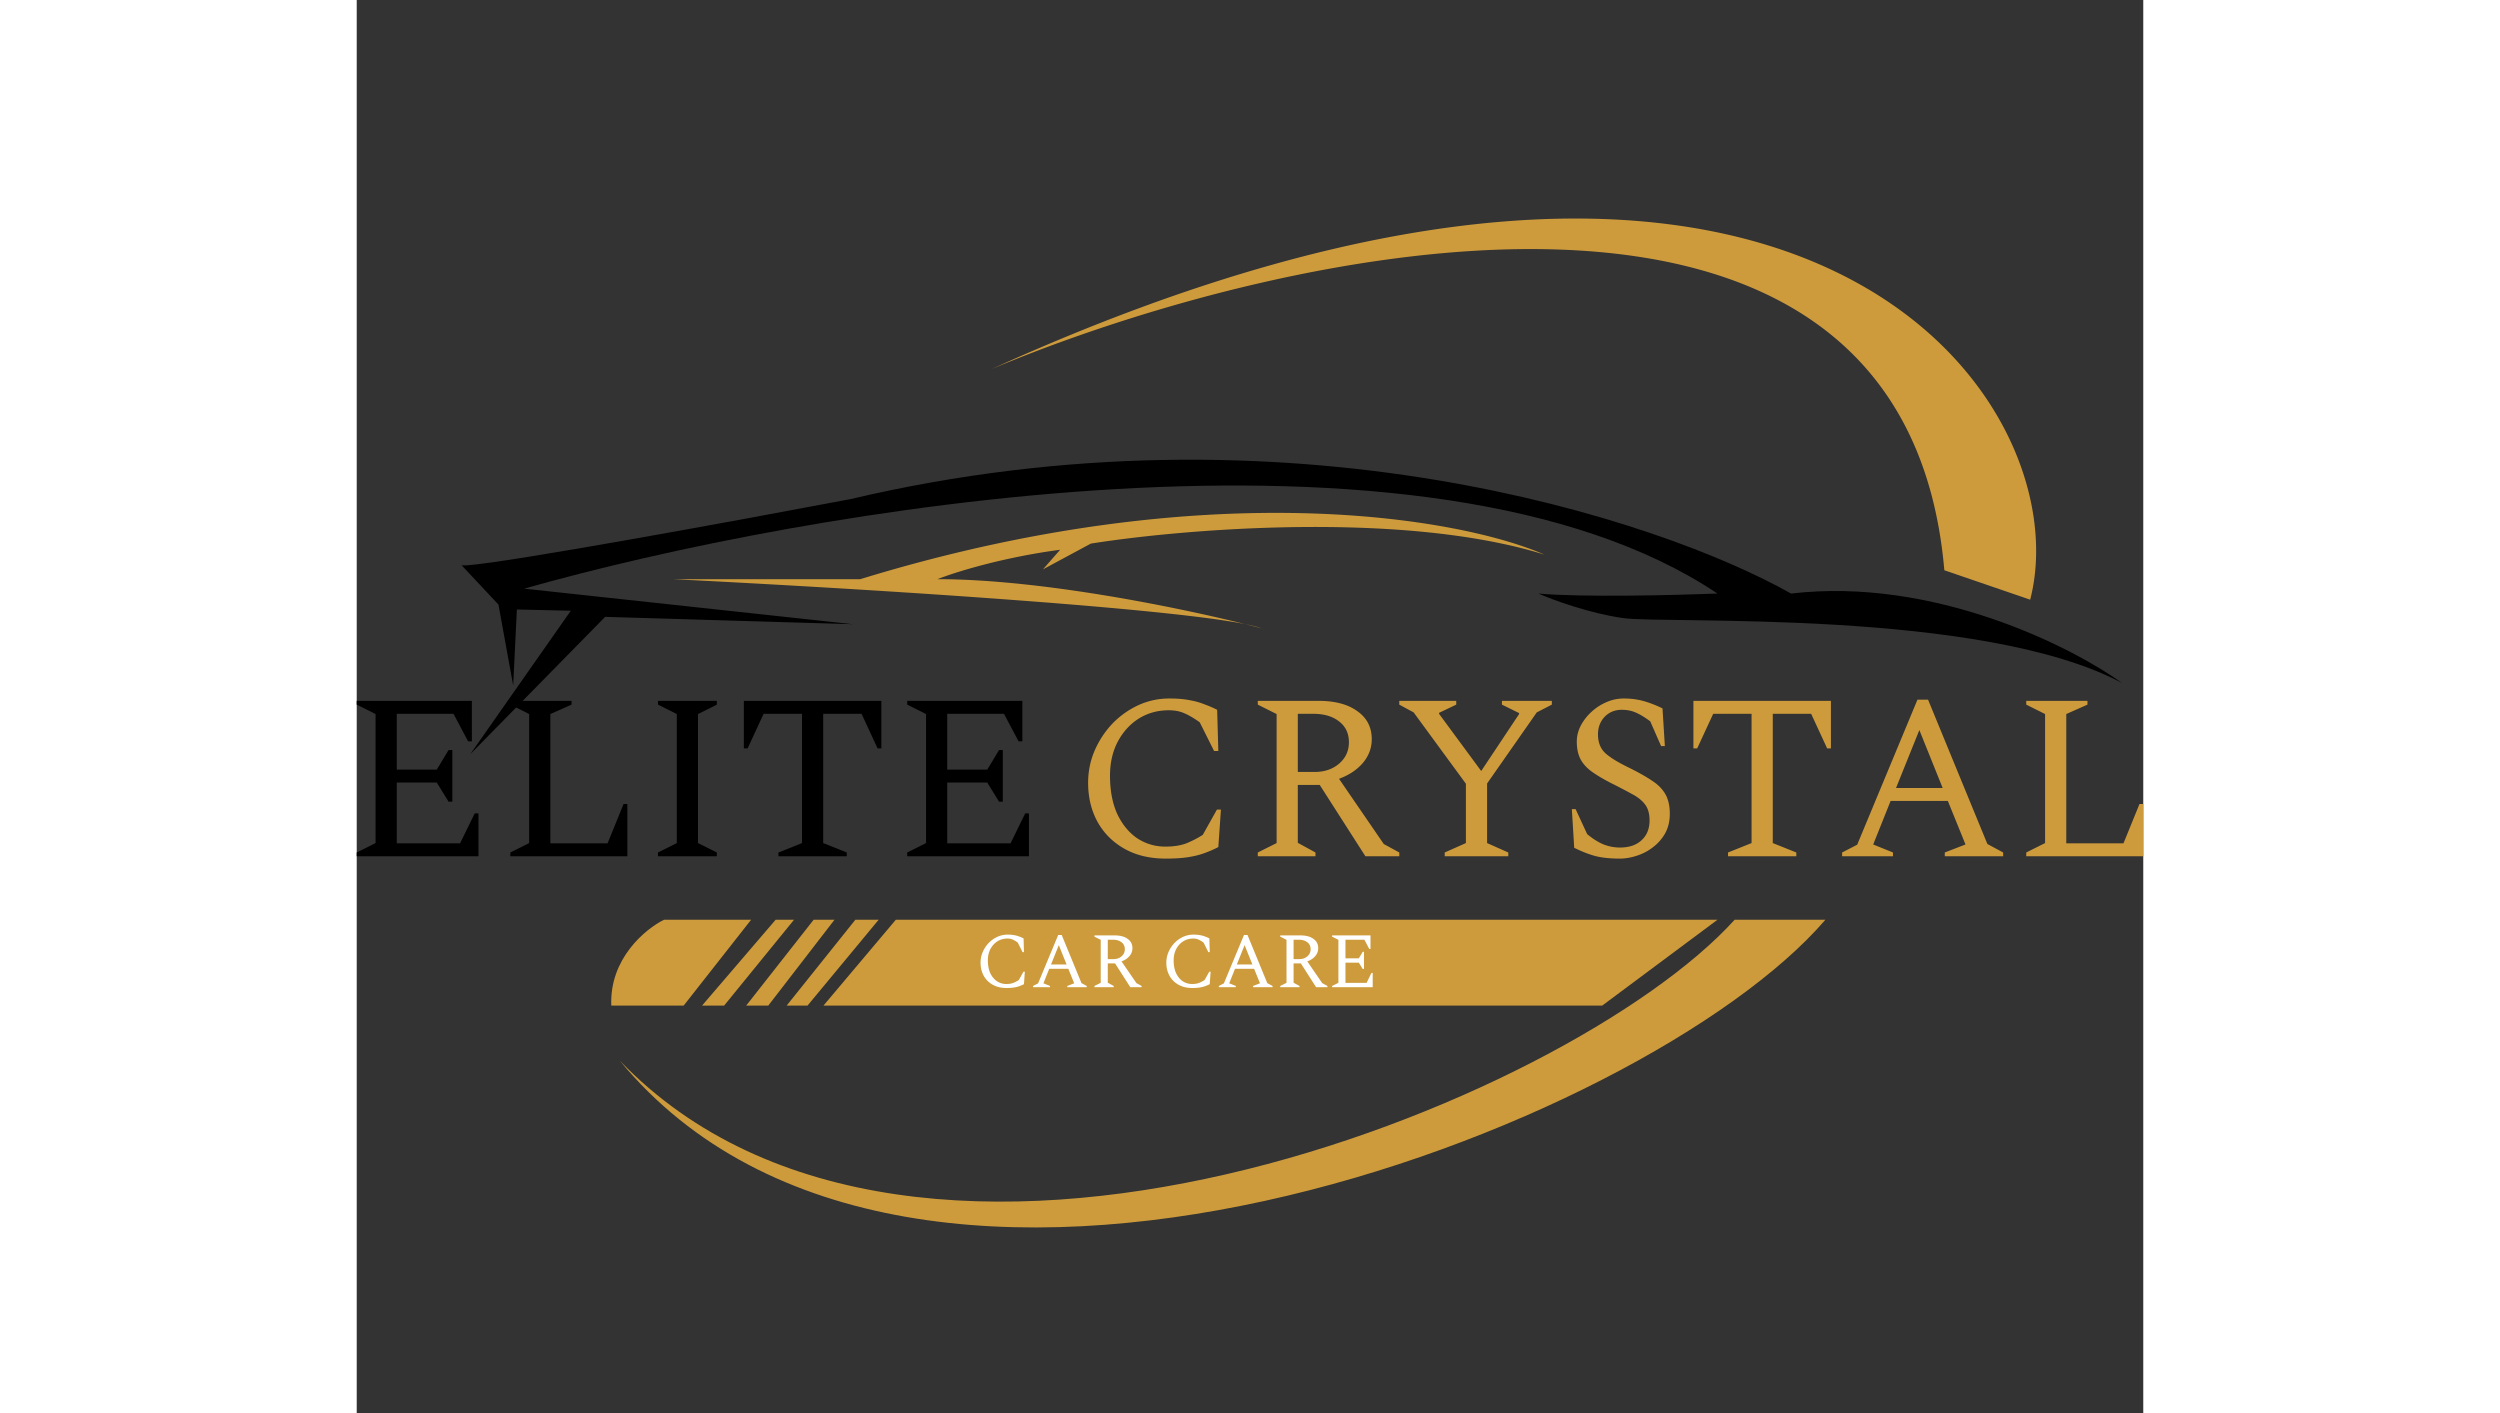 <svg fill="none" height="1413" viewBox=".209 -89.106 728.399 576.1" width="2500" xmlns="http://www.w3.org/2000/svg"><rect x=".209" y="-89.106" width="728.399" height="576.1" fill="#333333" stroke="none"/><path d="m205.5 147.033c142-43.6 245.167-24.834 279-10-57.6-18-147.333-10.5-185-4.5l-19.5 10.5 7-8c-24 3.2-43.333 9.333-50 12 41.683 0 97.341 11.339 125.488 18.332 2.782.561 4.978 1.118 6.512 1.668a433.239 433.239 0 0 0 -6.512-1.668c-35.655-7.192-167.471-15.086-233.488-18.332z" fill="#cd9b3c"/><path d="m.209 260v-1.536l7.68-3.84v-52.608l-7.68-3.84v-1.536h46.944v16.512h-1.536l-5.952-11.232h-23.136v22.752h16.32l4.8-7.968h1.536v21.024h-1.536l-4.8-7.776h-16.32v24.768h25.824l5.952-12.192h1.536v17.472zm62.625 0v-1.536l7.68-3.84v-52.608l-7.68-3.84v-1.536h24.96v1.536l-8.64 3.84v52.704h23.328l6.528-16.032h1.536v21.312zm60.198 0v-1.536l7.68-3.84v-52.608l-7.68-3.84v-1.536h24v1.536l-7.68 3.84v52.608l7.68 3.84v1.536zm49.119 0v-1.536l9.6-3.84v-52.704h-15.648l-6.528 14.112h-1.536v-19.392h56.064v19.392h-1.536l-6.528-14.112h-15.648v52.704l9.6 3.84v1.536zm52.495 0v-1.536l7.68-3.84v-52.608l-7.68-3.84v-1.536h46.944v16.512h-1.536l-5.952-11.232h-23.136v22.752h16.32l4.8-7.968h1.536v21.024h-1.536l-4.8-7.776h-16.32v24.768h25.824l5.952-12.192h1.536v17.472z" fill="#000"/><path d="m330.087 260.96c-6.528 0-12.16-1.344-16.896-4.032s-8.384-6.336-10.944-10.944c-2.56-4.672-3.839-9.984-3.839-15.936 0-4.544.863-8.864 2.591-12.96 1.792-4.16 4.192-7.84 7.2-11.04a35.205 35.205 0 0 1 10.56-7.584c4.032-1.856 8.288-2.784 12.768-2.784 3.2 0 5.921.224 8.161.672 2.24.384 4.223.928 5.951 1.632a48.512 48.512 0 0 1 5.377 2.304l.479 16.8h-1.728l-5.856-11.712c-2.432-1.728-4.576-2.976-6.432-3.744-1.792-.768-3.84-1.152-6.144-1.152-4.608 0-8.736 1.152-12.384 3.456-3.584 2.304-6.431 5.472-8.543 9.504-2.048 3.968-3.073 8.544-3.073 13.728 0 6.08.992 11.296 2.976 15.648 2.048 4.288 4.768 7.584 8.16 9.888 3.456 2.24 7.265 3.36 11.425 3.36 3.52 0 6.463-.48 8.831-1.44 2.432-1.024 4.576-2.144 6.432-3.36l5.76-10.272h1.632l-1.056 15.264a46.004 46.004 0 0 1 -5.759 2.496c-1.92.704-4.129 1.248-6.625 1.632s-5.504.576-9.024.576zm37.497-.96v-1.536l7.68-3.84v-52.608l-7.68-3.84v-1.536h24.768c6.72 0 12 1.408 15.84 4.224 3.904 2.752 5.856 6.56 5.856 11.424 0 3.584-1.216 6.816-3.648 9.696-2.432 2.816-5.664 4.96-9.696 6.432l18.24 26.592 6.336 3.456v1.536h-13.824l-18.624-29.088h-8.928v23.616l7.2 3.936v1.536zm22.56-58.08h-6.24v23.712h6.816c4.032 0 7.36-1.12 9.984-3.36 2.688-2.304 4.032-5.216 4.032-8.736 0-3.584-1.312-6.4-3.936-8.448-2.624-2.112-6.176-3.168-10.656-3.168zm53.65 58.08v-1.536l8.64-3.84v-24.192l-21.312-29.088-5.856-3.168v-1.536h23.232v1.536l-7.008 3.36v.384l17.184 23.328 15.456-23.232v-.384l-7.008-3.456v-1.536h20.352v1.536l-6.144 3.168-20.256 28.992v24.288l8.64 3.84v1.536zm71.425.96c-3.968 0-7.328-.352-10.08-1.056-2.752-.768-5.6-1.888-8.544-3.36l-.96-15.744h1.536l4.704 10.176c2.304 1.92 4.544 3.328 6.72 4.224 2.176.832 4.384 1.248 6.624 1.248 3.776 0 6.72-.992 8.832-2.976 2.176-1.984 3.264-4.672 3.264-8.064 0-2.816-.64-5.024-1.92-6.624-1.216-1.6-3.008-3.008-5.376-4.224-2.304-1.28-5.056-2.72-8.256-4.32-3.008-1.536-5.568-3.04-7.68-4.512s-3.712-3.168-4.8-5.088c-1.088-1.984-1.632-4.448-1.632-7.392 0-2.176.512-4.288 1.536-6.336 1.088-2.112 2.528-4 4.32-5.664 1.856-1.728 3.904-3.072 6.144-4.032 2.304-1.024 4.672-1.536 7.104-1.536 2.944 0 5.664.352 8.16 1.056s5.056 1.696 7.68 2.976l.96 15.36h-1.536l-4.416-10.08c-2.24-1.664-4.192-2.848-5.856-3.552-1.664-.768-3.584-1.152-5.76-1.152-2.816 0-5.152.96-7.008 2.88-1.792 1.92-2.688 4.288-2.688 7.104 0 3.264.992 5.824 2.976 7.68 1.984 1.792 5.088 3.712 9.312 5.76 3.904 1.92 7.104 3.712 9.6 5.376 2.496 1.6 4.352 3.456 5.568 5.568s1.824 4.8 1.824 8.064c0 3.008-.64 5.664-1.92 7.968a18.436 18.436 0 0 1 -4.992 5.664 21.117 21.117 0 0 1 -6.624 3.456c-2.368.768-4.64 1.152-6.816 1.152zm44.088-.96v-1.536l9.6-3.84v-52.704h-15.648l-6.528 14.112h-1.536v-19.392h56.064v19.392h-1.536l-6.528-14.112h-15.648v52.704l9.6 3.84v1.536zm46.517 0v-1.536l6.144-3.168 24.576-59.136h4.32l24.192 58.848 6.432 3.456v1.536h-23.808v-1.536l8.448-3.264-7.2-17.76h-23.328l-7.104 17.76 8.064 3.264v1.536zm21.984-27.84h19.008l-9.504-23.616zm53.088 27.84v-1.536l7.68-3.84v-52.608l-7.68-3.84v-1.536h24.96v1.536l-8.64 3.84v52.704h23.328l6.528-16.032h1.536v21.312zm-33.396-116.606c-16.4-189.2-269.5-132-388.5-82 331.5-150.5 444.5 13 423.5 94z" fill="#cd9b3c"/><path d="m585 152.894c58-6.8 114.167 21.5 135 36.5-57-30.5-186-24-203.5-26.5-14-2-28.833-7.5-34.5-10 17.6 1.6 56 .667 73 0-117.6-78.8-373.333-34.166-486.5-2l134 14.5-101-3-55 56 41-58.5-22-.5-1.5 31-6-33-15-16c.404 0 1.406.04 2 0 17.044-1.142 110.6-18.303 156.5-27 178-42 329.833 8.167 383.5 38.5z" fill="#000"/><path d="m125.5 285.894h35.5l-27.5 35h-29.5c-.8-19.2 14-31.333 21.5-35zm53 0h-7.5l-30 35h9zm8 0-27.5 35h9l27-35zm26.5 0h-9.5l-28 35h8.5zm342 0h-335l-29.5 35h317.5z" fill="#cd9b3c"/><path d="m599 285.894h-37c-67.5 74.5-333.5 183-454.5 57.5 118.8 143.6 418 28 491.5-57.5z" fill="#cd9b3c"/><path d="m265.112 313.714c-2.176 0-4.053-.448-5.632-1.344-1.578-.896-2.794-2.112-3.648-3.648-.853-1.557-1.28-3.328-1.28-5.312 0-1.514.288-2.954.864-4.32a12.646 12.646 0 0 1 2.4-3.68 11.76 11.76 0 0 1 3.52-2.528 10.07 10.07 0 0 1 4.256-.928c1.067 0 1.974.075 2.72.224.747.128 1.408.31 1.984.544.598.214 1.195.47 1.793.768l.16 5.6h-.577l-1.952-3.904c-.81-.576-1.525-.992-2.144-1.248-.597-.256-1.279-.384-2.047-.384-1.536 0-2.913.384-4.129 1.152-1.194.768-2.144 1.824-2.848 3.168-.682 1.323-1.023 2.848-1.023 4.576 0 2.027.33 3.766.991 5.216.683 1.43 1.59 2.528 2.72 3.296a6.857 6.857 0 0 0 3.808 1.12c1.174 0 2.155-.16 2.944-.48a13.327 13.327 0 0 0 2.145-1.12l1.919-3.424h.544l-.351 5.088c-.619.32-1.259.598-1.921.832-.64.235-1.376.416-2.208.544s-1.834.192-3.008.192zm10.85-.32v-.512l2.048-1.056 8.192-19.712h1.44l8.064 19.616 2.144 1.152v.512h-7.936v-.512l2.816-1.088-2.4-5.92h-7.776l-2.368 5.92 2.688 1.088v.512zm7.328-9.28h6.336l-3.168-7.872zm17.696 9.28v-.512l2.56-1.28v-17.536l-2.56-1.28v-.512h8.256c2.24 0 4 .47 5.28 1.408 1.302.918 1.952 2.187 1.952 3.808 0 1.195-.405 2.272-1.216 3.232-.81.939-1.888 1.654-3.232 2.144l6.08 8.864 2.112 1.152v.512h-4.608l-6.208-9.696h-2.976v7.872l2.4 1.312v.512zm7.52-19.36h-2.08v7.904h2.272c1.344 0 2.454-.373 3.328-1.12.896-.768 1.344-1.738 1.344-2.912 0-1.194-.437-2.133-1.312-2.816-.874-.704-2.058-1.056-3.552-1.056zm32.356 19.68c-2.176 0-4.053-.448-5.632-1.344-1.578-.896-2.794-2.112-3.648-3.648-.853-1.557-1.28-3.328-1.28-5.312 0-1.514.289-2.954.865-4.32a12.623 12.623 0 0 1 2.399-3.68 11.76 11.76 0 0 1 3.52-2.528 10.07 10.07 0 0 1 4.256-.928c1.067 0 1.974.075 2.72.224.747.128 1.408.31 1.984.544.598.214 1.195.47 1.793.768l.16 5.6h-.577l-1.952-3.904c-.81-.576-1.525-.992-2.144-1.248-.597-.256-1.279-.384-2.047-.384-1.536 0-2.913.384-4.129 1.152-1.194.768-2.144 1.824-2.848 3.168-.682 1.323-1.023 2.848-1.023 4.576 0 2.027.33 3.766.991 5.216.683 1.43 1.59 2.528 2.72 3.296a6.857 6.857 0 0 0 3.808 1.12c1.174 0 2.155-.16 2.944-.48a13.327 13.327 0 0 0 2.145-1.12l1.919-3.424h.544l-.351 5.088c-.619.32-1.259.598-1.921.832-.64.235-1.376.416-2.208.544s-1.834.192-3.008.192zm10.85-.32v-.512l2.048-1.056 8.192-19.712h1.44l8.064 19.616 2.144 1.152v.512h-7.936v-.512l2.816-1.088-2.4-5.92h-7.776l-2.368 5.92 2.688 1.088v.512zm7.328-9.28h6.336l-3.168-7.872zm17.696 9.28v-.512l2.56-1.28v-17.536l-2.56-1.28v-.512h8.256c2.24 0 4 .47 5.28 1.408 1.302.918 1.952 2.187 1.952 3.808 0 1.195-.405 2.272-1.216 3.232-.81.939-1.888 1.654-3.232 2.144l6.08 8.864 2.112 1.152v.512h-4.608l-6.208-9.696h-2.976v7.872l2.4 1.312v.512zm7.52-19.36h-2.08v7.904h2.272c1.344 0 2.454-.373 3.328-1.12.896-.768 1.344-1.738 1.344-2.912 0-1.194-.437-2.133-1.312-2.816-.874-.704-2.058-1.056-3.552-1.056zm13.636 19.36v-.512l2.56-1.28v-17.536l-2.56-1.28v-.512h15.648v5.504h-.511l-1.985-3.744h-7.712v7.584h5.44l1.6-2.656h.512v7.008h-.512l-1.6-2.592h-5.44v8.256h8.608l1.984-4.064h.512v5.824z" fill="#fff"/></svg>